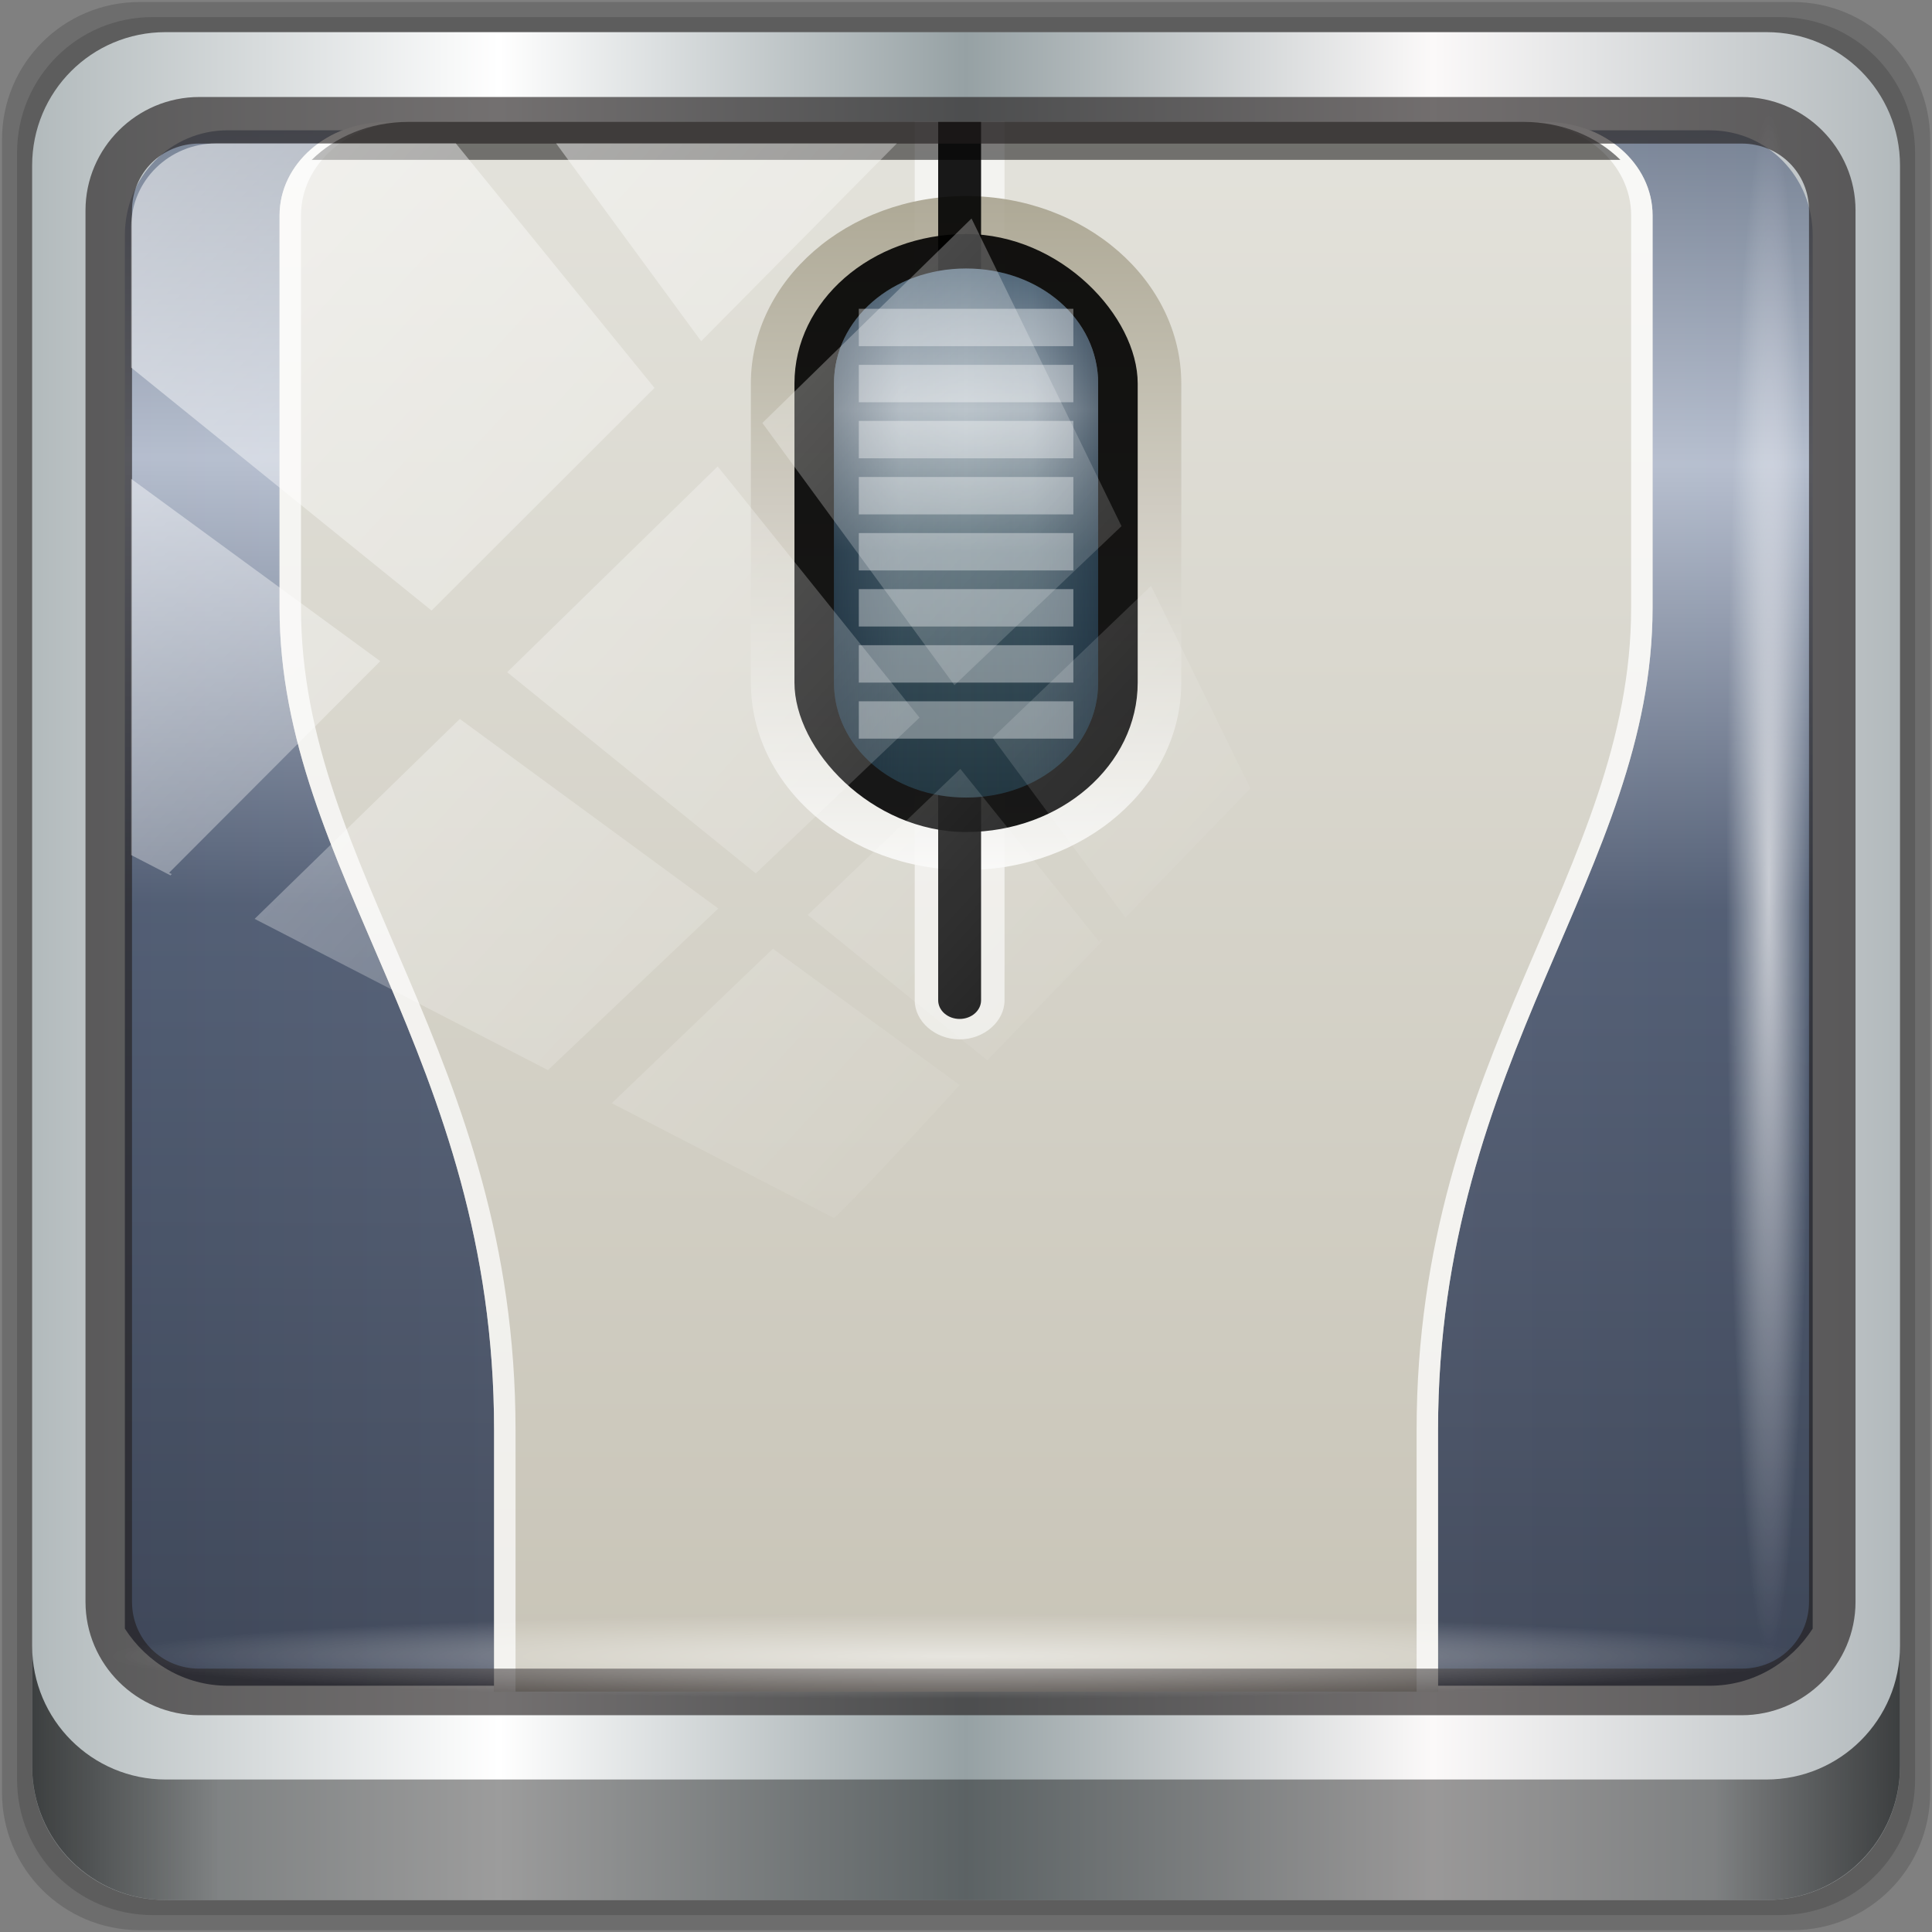 <?xml version="1.0" encoding="UTF-8" standalone="no"?>
<!-- Created with Inkscape (http://www.inkscape.org/) -->

<svg
   xmlns:dc="http://purl.org/dc/elements/1.1/"
   xmlns:cc="http://creativecommons.org/ns#"
   xmlns:rdf="http://www.w3.org/1999/02/22-rdf-syntax-ns#"
   xmlns:svg="http://www.w3.org/2000/svg"
   xmlns="http://www.w3.org/2000/svg"
   xmlns:xlink="http://www.w3.org/1999/xlink"
   xmlns:sodipodi="http://sodipodi.sourceforge.net/DTD/sodipodi-0.dtd"
   xmlns:inkscape="http://www.inkscape.org/namespaces/inkscape"
   width="96"
   height="96"
   viewBox="0 0 96 96"
   version="1.1"
   id="svg1072"
   inkscape:version="0.92.1 r15371"
   sodipodi:docname="cs-mouse.svg">
  <rect x="0" y="0" width="96" height="96" fill="#808080" stroke="none"/>
  <defs
     id="defs1066">
    <linearGradient
       y2="47"
       x2="90"
       y1="47"
       x1="6"
       gradientTransform="matrix(1.107,0,0,1.107,-4.994,-3.621)"
       gradientUnits="userSpaceOnUse"
       id="linearGradient4071"
       xlink:href="#linearGradient6139-0"
       inkscape:collect="always" />
    <linearGradient
       id="linearGradient6139-0">
      <stop
         style="stop-color:#b2babc;stop-opacity:1"
         offset="0"
         id="stop6141-2" />
      <stop
         id="stop6151-0"
         offset="0.25"
         style="stop-color:#ffffff;stop-opacity:1;" />
      <stop
         id="stop6147-1"
         offset="0.5"
         style="stop-color:#96a1a4;stop-opacity:1" />
      <stop
         style="stop-color:#fbf9f9;stop-opacity:1;"
         offset="0.75"
         id="stop6149-4" />
      <stop
         style="stop-color:#b2b9bc;stop-opacity:1"
         offset="1"
         id="stop6143-4" />
    </linearGradient>
    <linearGradient
       inkscape:collect="always"
       xlink:href="#linearGradient897"
       id="linearGradient1090"
       x1="57"
       y1="4.084"
       x2="56.669"
       y2="81.603"
       gradientUnits="userSpaceOnUse" />
    <linearGradient
       gradientTransform="matrix(1.047,0,0,1.047,-4.382,-2.308)"
       x1="48"
       y1="14"
       x2="48"
       gradientUnits="userSpaceOnUse"
       y2="42"
       id="linearGradient897">
      <stop
         style="stop-color:#59667b;stop-opacity:1"
         id="stop889"
         offset="0"
         stop-color="#949494" />
      <stop
         style="stop-color:#b3bcce;stop-opacity:1"
         id="stop891"
         offset="0.263"
         stop-color="#aeaeae" />
      <stop
         style="stop-color:#424f68;stop-opacity:1"
         id="stop893"
         offset="0.537"
         stop-color="#828282" />
      <stop
         style="stop-color:#2c3549;stop-opacity:1"
         id="stop895"
         offset="1"
         stop-color="#4d4d4d" />
    </linearGradient>
    <linearGradient
       inkscape:collect="always"
       xlink:href="#ae"
       id="linearGradient1082"
       gradientUnits="userSpaceOnUse"
       gradientTransform="matrix(1.068,0,0,1.047,-80.888,115.475)"
       x1="48"
       y1="90"
       x2="48"
       y2="5.988" />
    <linearGradient
       id="ae"
       y2="5.988"
       gradientUnits="userSpaceOnUse"
       x2="48"
       y1="90"
       x1="48"
       gradientTransform="matrix(1.047,0,0,1.047,-4.382,-2.308)">
      <stop
         stop-color="#c8c4b7"
         offset="0"
         id="stop28" />
      <stop
         stop-color="#e3e2db"
         offset="1"
         id="stop30" />
    </linearGradient>
    <linearGradient
       inkscape:collect="always"
       xlink:href="#z"
       id="linearGradient4426"
       gradientUnits="userSpaceOnUse"
       gradientTransform="matrix(1.068,0,0,1.047,-80.888,115.475)"
       x1="48"
       y1="8"
       x2="48"
       y2="48" />
    <linearGradient
       id="z"
       y2="48"
       gradientUnits="userSpaceOnUse"
       x2="48"
       y1="8"
       x1="48"
       gradientTransform="matrix(1.047,0,0,1.047,-4.382,-2.308)">
      <stop
         stop-color="#a49e89"
         offset="0"
         id="stop67" />
      <stop
         stop-color="#fff"
         offset="1"
         id="stop69" />
    </linearGradient>
    <linearGradient
       inkscape:collect="always"
       xlink:href="#linearGradient894"
       id="linearGradient4428"
       gradientUnits="userSpaceOnUse"
       gradientTransform="matrix(1.068,0,0,1.047,-80.888,115.475)"
       x1="48"
       y1="14"
       x2="48"
       y2="42" />
    <linearGradient
       id="linearGradient894"
       y2="42"
       gradientUnits="userSpaceOnUse"
       x2="48"
       y1="14"
       x1="48"
       gradientTransform="matrix(1.047,0,0,1.047,-4.382,-2.308)">
      <stop
         stop-color="#949494"
         offset="0"
         id="stop886"
         style="stop-color:#566c7e;stop-opacity:1" />
      <stop
         stop-color="#aeaeae"
         offset="0.263"
         id="stop888"
         style="stop-color:#a8b4bd;stop-opacity:1" />
      <stop
         stop-color="#828282"
         offset="0.537"
         id="stop890"
         style="stop-color:#435b67;stop-opacity:1" />
      <stop
         stop-color="#4d4d4d"
         offset="1"
         id="stop892"
         style="stop-color:#243943;stop-opacity:1" />
    </linearGradient>
    <linearGradient
       inkscape:collect="always"
       xlink:href="#ab"
       id="linearGradient4430"
       gradientUnits="userSpaceOnUse"
       gradientTransform="matrix(1.068,0,0,1.047,-80.888,115.475)"
       spreadMethod="reflect"
       x1="41.844"
       y1="28"
       x2="48"
       y2="28" />
    <linearGradient
       id="ab"
       y2="28"
       spreadMethod="reflect"
       gradientUnits="userSpaceOnUse"
       x2="48"
       y1="28"
       x1="41.844"
       gradientTransform="matrix(1.047,0,0,1.047,-4.382,-2.308)">
      <stop
         offset="0"
         id="stop51"
         style="stop-color:#122335;stop-opacity:1;" />
      <stop
         stop-opacity=".163"
         offset="0.5"
         id="stop53"
         style="stop-color:#1c2d42;stop-opacity:0.163;" />
      <stop
         stop-opacity="0"
         offset="1"
         id="stop55"
         style="stop-color:#18232f;stop-opacity:0;" />
    </linearGradient>
    <linearGradient
       inkscape:collect="always"
       xlink:href="#b"
       id="linearGradient4468"
       gradientUnits="userSpaceOnUse"
       gradientTransform="matrix(1.068,0,0,1.047,-80.888,115.475)"
       x1="40"
       y1="8"
       x2="40"
       y2="64" />
    <linearGradient
       id="b"
       stop-color="#fff">
      <stop
         offset="0"
         id="stop12" />
      <stop
         stop-opacity="0"
         offset="1"
         id="stop14"
         style="stop-color:#ffffff;stop-opacity:0.172;" />
    </linearGradient>
    <linearGradient
       gradientUnits="userSpaceOnUse"
       y2="88.172"
       x2="94.5"
       y1="88.172"
       x1="1.5"
       id="linearGradient4129"
       xlink:href="#linearGradient3832-0-6-1-1"
       inkscape:collect="always"
       gradientTransform="translate(0.149,0.415)" />
    <linearGradient
       id="linearGradient3832-0-6-1-1">
      <stop
         id="stop3834-6-3-7-1"
         offset="0"
         style="stop-color:#000000;stop-opacity:1;" />
      <stop
         style="stop-color:#000000;stop-opacity:0.588;"
         offset="0.1"
         id="stop3872-2-4" />
      <stop
         id="stop3844-6-2-7-6"
         offset="0.9"
         style="stop-color:#000000;stop-opacity:0.588;" />
      <stop
         id="stop3836-5-0-2-9"
         offset="1"
         style="stop-color:#000000;stop-opacity:1;" />
    </linearGradient>
    <radialGradient
       r="43.199"
       fy="44.893"
       fx="13.948"
       cy="44.893"
       cx="13.948"
       gradientTransform="matrix(0.975,0,0,0.049,34.048,80.582)"
       gradientUnits="userSpaceOnUse"
       id="radialGradient7462"
       xlink:href="#linearGradient3737"
       inkscape:collect="always" />
    <linearGradient
       id="linearGradient3737">
      <stop
         id="stop3739"
         style="stop-color:#ffffff;stop-opacity:1"
         offset="0" />
      <stop
         id="stop3741"
         style="stop-color:#ffffff;stop-opacity:0"
         offset="1" />
    </linearGradient>
    <radialGradient
       r="43.199"
       fy="44.893"
       fx="13.948"
       cy="44.893"
       cx="13.948"
       gradientTransform="matrix(0.888,0,0,0.049,31.96,-90.317)"
       gradientUnits="userSpaceOnUse"
       id="radialGradient7464"
       xlink:href="#linearGradient3737"
       inkscape:collect="always" />
    <linearGradient
       y2="14.514"
       x2="50.528"
       y1="-28.642"
       x1="2.771"
       gradientUnits="userSpaceOnUse"
       id="linearGradient4767"
       xlink:href="#linearGradient3737"
       inkscape:collect="always" />
    <clipPath
       clipPathUnits="userSpaceOnUse"
       id="clipPath4156-4-1">
      <path
         style="opacity:0.6;fill:#ffffff;fill-opacity:1;stroke:none"
         d="m 27.046,-55.695 -14.214,13.321 h 0.061 l 15.653,21.771 10.231,-10.546 C 38.562,-32.302 27.468,-54.819 27.046,-55.695 Z M 9.647,-39.383 -5.241,-25.321 15.988,-7.806 26.372,-18.383 Z m 31.491,12.951 -9.741,9.714 8.945,12.458 7.781,-7.555 z m -49.84,4.379 -13.754,12.982 26.283,13.846 0.061,-0.062 -0.123,-0.062 L 13.599,-5.401 -8.702,-22.053 Z m 38.015,7.401 -9.803,9.775 11.579,9.559 7.628,-7.401 -8.669,-11.009 z m 20.187,5.674 -7.383,7.216 6.188,8.542 5.82,-6.137 z m -32.195,6.322 -9.557,9.498 13.662,7.185 7.934,-7.678 z m 23.312,2.374 -7.107,6.938 8.363,6.907 5.361,-5.674 -0.061,-0.092 -0.092,0.123 -6.464,-8.203 z m -8.73,8.542 -7.505,7.339 10.354,5.458 c 1.397,-1.321 5.675,-6.123 5.851,-6.322 z"
         id="path4158-0-8"
         inkscape:connector-curvature="0" />
    </clipPath>
  </defs>
  <sodipodi:namedview
     id="base"
     pagecolor="#ffffff"
     bordercolor="#666666"
     borderopacity="1.0"
     inkscape:pageopacity="0.0"
     inkscape:pageshadow="2"
     inkscape:zoom="2.6431041"
     inkscape:cx="-195.93034"
     inkscape:cy="48"
     inkscape:document-units="px"
     inkscape:current-layer="g920"
     showgrid="false"
     inkscape:showpageshadow="false"
     units="px"
     inkscape:lockguides="true"
     inkscape:window-width="1920"
     inkscape:window-height="994"
     inkscape:window-x="0"
     inkscape:window-y="21"
     inkscape:window-maximized="1">
    <sodipodi:guide
       position="0,0"
       orientation="0,96"
       id="guide1621"
       inkscape:locked="true" />
    <sodipodi:guide
       position="96,0"
       orientation="-96,0"
       id="guide1623"
       inkscape:locked="true" />
    <sodipodi:guide
       position="96,96"
       orientation="0,-96"
       id="guide1625"
       inkscape:locked="true" />
    <sodipodi:guide
       position="0,96"
       orientation="96,0"
       id="guide1627"
       inkscape:locked="true" />
  </sodipodi:namedview>
  <g
     inkscape:label="Livello 1"
     inkscape:groupmode="layer"
     id="layer1"
     transform="translate(0,-1026.52)">
    <g
       transform="matrix(0.998,0,0,0.998,-0.049,1026.206)"
       style="display:inline"
       id="g920">
      <path
         inkscape:connector-curvature="0"
         id="path3288"
         d="M 89.292,0.415 H 7.006 c -3.799,0 -6.857,3.058 -6.857,6.857 V 89.558 c 0,3.799 3.058,6.857 6.857,6.857 H 89.292 c 3.799,0 6.857,-3.058 6.857,-6.857 V 7.272 c 0,-3.799 -3.058,-6.857 -6.857,-6.857 z"
         style="display:inline;opacity:0.15;fill:#000000;fill-opacity:1;fill-rule:nonzero;stroke:none" />
      <path
         style="display:inline;opacity:0.15;fill:#000000;fill-opacity:1;fill-rule:nonzero;stroke:none"
         d="M 88.649,1.165 H 7.649 c -3.739,0 -6.75,3.01 -6.75,6.75 V 88.915 c 0,3.74 3.011,6.75 6.75,6.75 H 88.649 c 3.74,0 6.75,-3.01 6.75,-6.75 V 7.915 c 0,-3.739 -3.01,-6.75 -6.75,-6.75 z"
         id="path4085"
         inkscape:connector-curvature="0" />
      <path
         inkscape:connector-curvature="0"
         id="rect4251-1"
         d="M 88.006,1.915 H 8.292 c -3.68,0 -6.643,2.963 -6.643,6.643 V 88.272 c 0,3.68 2.963,6.643 6.643,6.643 H 88.006 c 3.68,0 6.643,-2.963 6.643,-6.643 V 8.558 c 0,-3.68 -2.963,-6.643 -6.643,-6.643 z"
         style="display:inline;fill:url(#linearGradient4071);fill-opacity:1;fill-rule:nonzero;stroke:none" />
      <path
         sodipodi:nodetypes="sscccsccscccsss"
         inkscape:connector-curvature="0"
         id="path3400-6"
         d="m 11.39,6.802 c -2.856,0 -5.124,2.315 -5.124,5.23 v 21.674 7.323 40.373 c 1.097,1.704 2.969,2.844 5.124,2.844 h 4.099 65.589 4.099 c 2.155,0 4.027,-1.14 5.124,-2.844 V 41.029 33.706 12.033 c 0,-2.916 -2.268,-5.23 -5.124,-5.23 z"
         style="display:inline;opacity:0.874;fill:url(#linearGradient1090);fill-opacity:1;fill-rule:nonzero;stroke:none;stroke-width:1.035" />
      <g
         style="display:inline"
         id="g980"
         transform="matrix(1,0,0,0.889,77.766,-101.856)">
        <path
           sodipodi:nodetypes="ssssccsssss"
           d="m -58.457,121.755 c -2.95,0 -5.341,2.343 -5.341,5.233 v 21.979 c 0,14.765 10.681,25.119 10.681,46.052 v 14.653 h 46.998 v -14.653 c 0,-20.933 10.681,-31.287 10.681,-46.052 v -21.979 c 0,-2.89 -2.392,-5.233 -5.341,-5.233 z"
           id="path88"
           style="fill:url(#linearGradient1082);stroke-width:1.01"
           inkscape:connector-curvature="0" />
        <path
           d="m -32.174,121.755 v 49.159 c 8.4e-5,0.012 0,0.039 0,0.033 0,1.19 1.022,2.191 2.236,2.191 1.214,0 2.236,-1.002 2.236,-2.191 0,0.006 -8.4e-5,-0.021 0,-0.033 8.4e-5,-0.012 9.22e-4,-0.004 0,-0.033 v -49.127 h -4.473 z"
           id="path90"
           inkscape:connector-curvature="0"
           style="opacity:0.6;fill:#ffffff;stroke-width:1.01" />
        <path
           d="m -29.617,125.909 c -5.907,0 -10.715,4.711 -10.715,10.499 v 16.746 c 0,5.788 4.808,10.499 10.715,10.499 5.907,0 10.715,-4.711 10.715,-10.499 v -16.746 c 0,-5.788 -4.808,-10.499 -10.715,-10.499 z"
           id="path92"
           style="opacity:0.9;fill:url(#linearGradient4426);stroke-width:1.01"
           inkscape:connector-curvature="0" />
        <path
           d="m -31.006,121.755 v 49.159 c -3.65e-4,0.011 0,0.021 0,0.033 0,0.578 0.478,1.047 1.068,1.047 0.59,0 1.068,-0.469 1.068,-1.047 0,-0.011 3.66e-4,-0.021 0,-0.033 v -49.159 z"
           id="path94"
           inkscape:connector-curvature="0"
           style="opacity:0.9;stroke-width:1.01" />
        <rect
           rx="8.545"
           ry="8.373"
           height="33.492"
           width="17.09"
           y="128.034"
           x="-38.162"
           id="rect96"
           style="opacity:0.9;stroke-width:1.01" />
        <path
           d="m -29.617,129.964 c -3.674,0 -6.576,2.844 -6.576,6.443 v 16.746 c 0,3.6 2.902,6.443 6.576,6.443 3.674,0 6.576,-2.844 6.576,-6.443 v -16.746 c 0,-3.599 -2.902,-6.443 -6.575,-6.443 z"
           id="path98"
           style="opacity:0.99;fill:url(#linearGradient4428);fill-opacity:1;stroke-width:1.01"
           inkscape:connector-curvature="0" />
        <path
           d="m -29.617,129.964 c -3.674,0 -6.576,2.844 -6.576,6.443 v 16.746 c 0,3.6 2.902,6.443 6.576,6.443 3.674,0 6.576,-2.844 6.576,-6.443 v -16.746 c 0,-3.599 -2.902,-6.443 -6.575,-6.443 z"
           id="path100"
           style="opacity:0.5;fill:url(#linearGradient4430);stroke-width:1.01"
           inkscape:connector-curvature="0" />
        <path
           inkscape:connector-curvature="0"
           id="rect102"
           style="opacity:0.369;fill:#ffffff;fill-opacity:1;stroke-width:1.01"
           d="m -34.958,132.221 v 1.047 1.047 h 10.682 v -1.047 -1.047 z m 0,3.141 v 1.047 1.047 h 10.682 v -1.047 -1.047 z m 0,3.139 v 1.047 1.047 h 10.682 v -1.047 -1.047 z m 0,3.141 v 1.047 1.047 h 10.682 v -1.047 -1.047 z m 0,3.141 v 1.047 1.045 h 10.682 v -1.045 -1.047 z m 0,3.139 v 1.047 1.047 h 10.682 v -1.047 -1.047 z m 0,3.141 v 1.047 1.047 h 10.682 v -1.047 -1.047 z m 0,3.141 v 1.045 1.047 h 10.682 v -1.047 -1.045 z" />
        <path
           d="m -58.457,121.755 c -2.95,0 -5.341,2.343 -5.341,5.233 v 21.979 c 0,14.765 10.681,25.119 10.681,46.052 v 14.653 h 1.068 v -14.653 c 0,-20.933 -10.681,-31.287 -10.681,-46.052 v -21.979 c 0,-2.89 2.391,-5.233 5.341,-5.233 z"
           id="path138"
           inkscape:connector-curvature="0"
           style="opacity:0.721;fill:#ffffff;stroke-width:1.01" />
        <path
           d="m -0.777,121.755 c 2.95,0 5.341,2.343 5.341,5.233 v 21.979 c 0,14.765 -10.681,25.119 -10.681,46.052 v 14.653 h -1.068 v -14.653 c 0,-20.933 10.681,-31.287 10.681,-46.052 v -21.979 c 0,-2.89 -2.392,-5.233 -5.341,-5.233 z"
           id="path140"
           inkscape:connector-curvature="0"
           style="opacity:0.76;fill:#ffffff;stroke-width:1.01" />
        <path
           d="m -57.389,121.755 c -1.92,0 -3.634,0.823 -4.807,2.126 H 2.961 c -1.173,-1.303 -2.886,-2.126 -4.807,-2.126 z m -0.668,87.885 c 0.216,0.021 0.445,0.032 0.668,0.032 h 55.543 c 0.222,0 0.452,-0.011 0.668,-0.033 H -58.056 Z"
           id="path142"
           style="opacity:0.5;fill:url(#linearGradient4468);stroke-width:1.01"
           inkscape:connector-curvature="0" />
      </g>
      <path
         style="color:#000000;font-style:normal;font-variant:normal;font-weight:normal;font-stretch:normal;font-size:medium;line-height:normal;font-family:Sans;-inkscape-font-specification:Sans;text-indent:0;text-align:start;text-decoration:none;text-decoration-line:none;letter-spacing:normal;word-spacing:normal;text-transform:none;writing-mode:lr-tb;direction:ltr;baseline-shift:baseline;text-anchor:start;display:inline;overflow:visible;visibility:visible;fill:#241f1f;fill-opacity:0.633;stroke:none;stroke-width:2.376;marker:none;enable-background:accumulate"
         d="m 9.974,5.144 c -3.117,0 -5.668,2.54 -5.668,5.646 v 69.278 c 0,3.106 2.551,5.646 5.668,5.646 H 86.766 c 3.117,0 5.668,-2.54 5.668,-5.646 V 10.79 c 0,-3.106 -2.551,-5.646 -5.668,-5.646 z m 0,2.319 H 86.766 c 1.888,0 3.352,1.48 3.352,3.327 v 69.278 c 0,1.846 -1.464,3.327 -3.352,3.327 H 9.974 c -1.888,0 -3.352,-1.48 -3.352,-3.327 V 10.79 c 0,-1.846 1.464,-3.327 3.352,-3.327 z"
         id="path4989"
         inkscape:connector-curvature="0" />
      <path
         id="path4118"
         d="m 1.649,82.259 v 6 c 0,3.68 2.976,6.656 6.656,6.656 H 87.993 c 3.68,0 6.656,-2.976 6.656,-6.656 v -6 c 0,3.68 -2.976,6.656 -6.656,6.656 H 8.305 c -3.68,0 -6.656,-2.976 -6.656,-6.656 z"
         style="display:inline;opacity:0.658;fill:url(#linearGradient4129);fill-opacity:1;fill-rule:nonzero;stroke:none"
         inkscape:connector-curvature="0" />
      <rect
         ry="4.25"
         rx="0"
         y="80.665"
         x="5.524"
         height="4.25"
         width="84.25"
         id="rect4131"
         style="opacity:0.55;fill:url(#radialGradient7462);fill-opacity:1;stroke:none" />
      <rect
         transform="rotate(90)"
         style="opacity:0.669;fill:url(#radialGradient7464);fill-opacity:1;stroke:none"
         id="rect4141"
         width="76.75"
         height="4.25"
         x="5.975"
         y="-90.234"
         rx="0"
         ry="4.25" />
      <rect
         clip-path="url(#clipPath4156-4-1)"
         ry="3.957"
         rx="3.957"
         y="-30"
         x="2"
         height="69.024"
         width="75.966"
         id="rect4146"
         style="opacity:0.521;fill:url(#linearGradient4767);fill-opacity:1;stroke:none"
         transform="matrix(1.069,0,0,1.048,4.444,38.894)" />
    </g>
  </g>
</svg>
